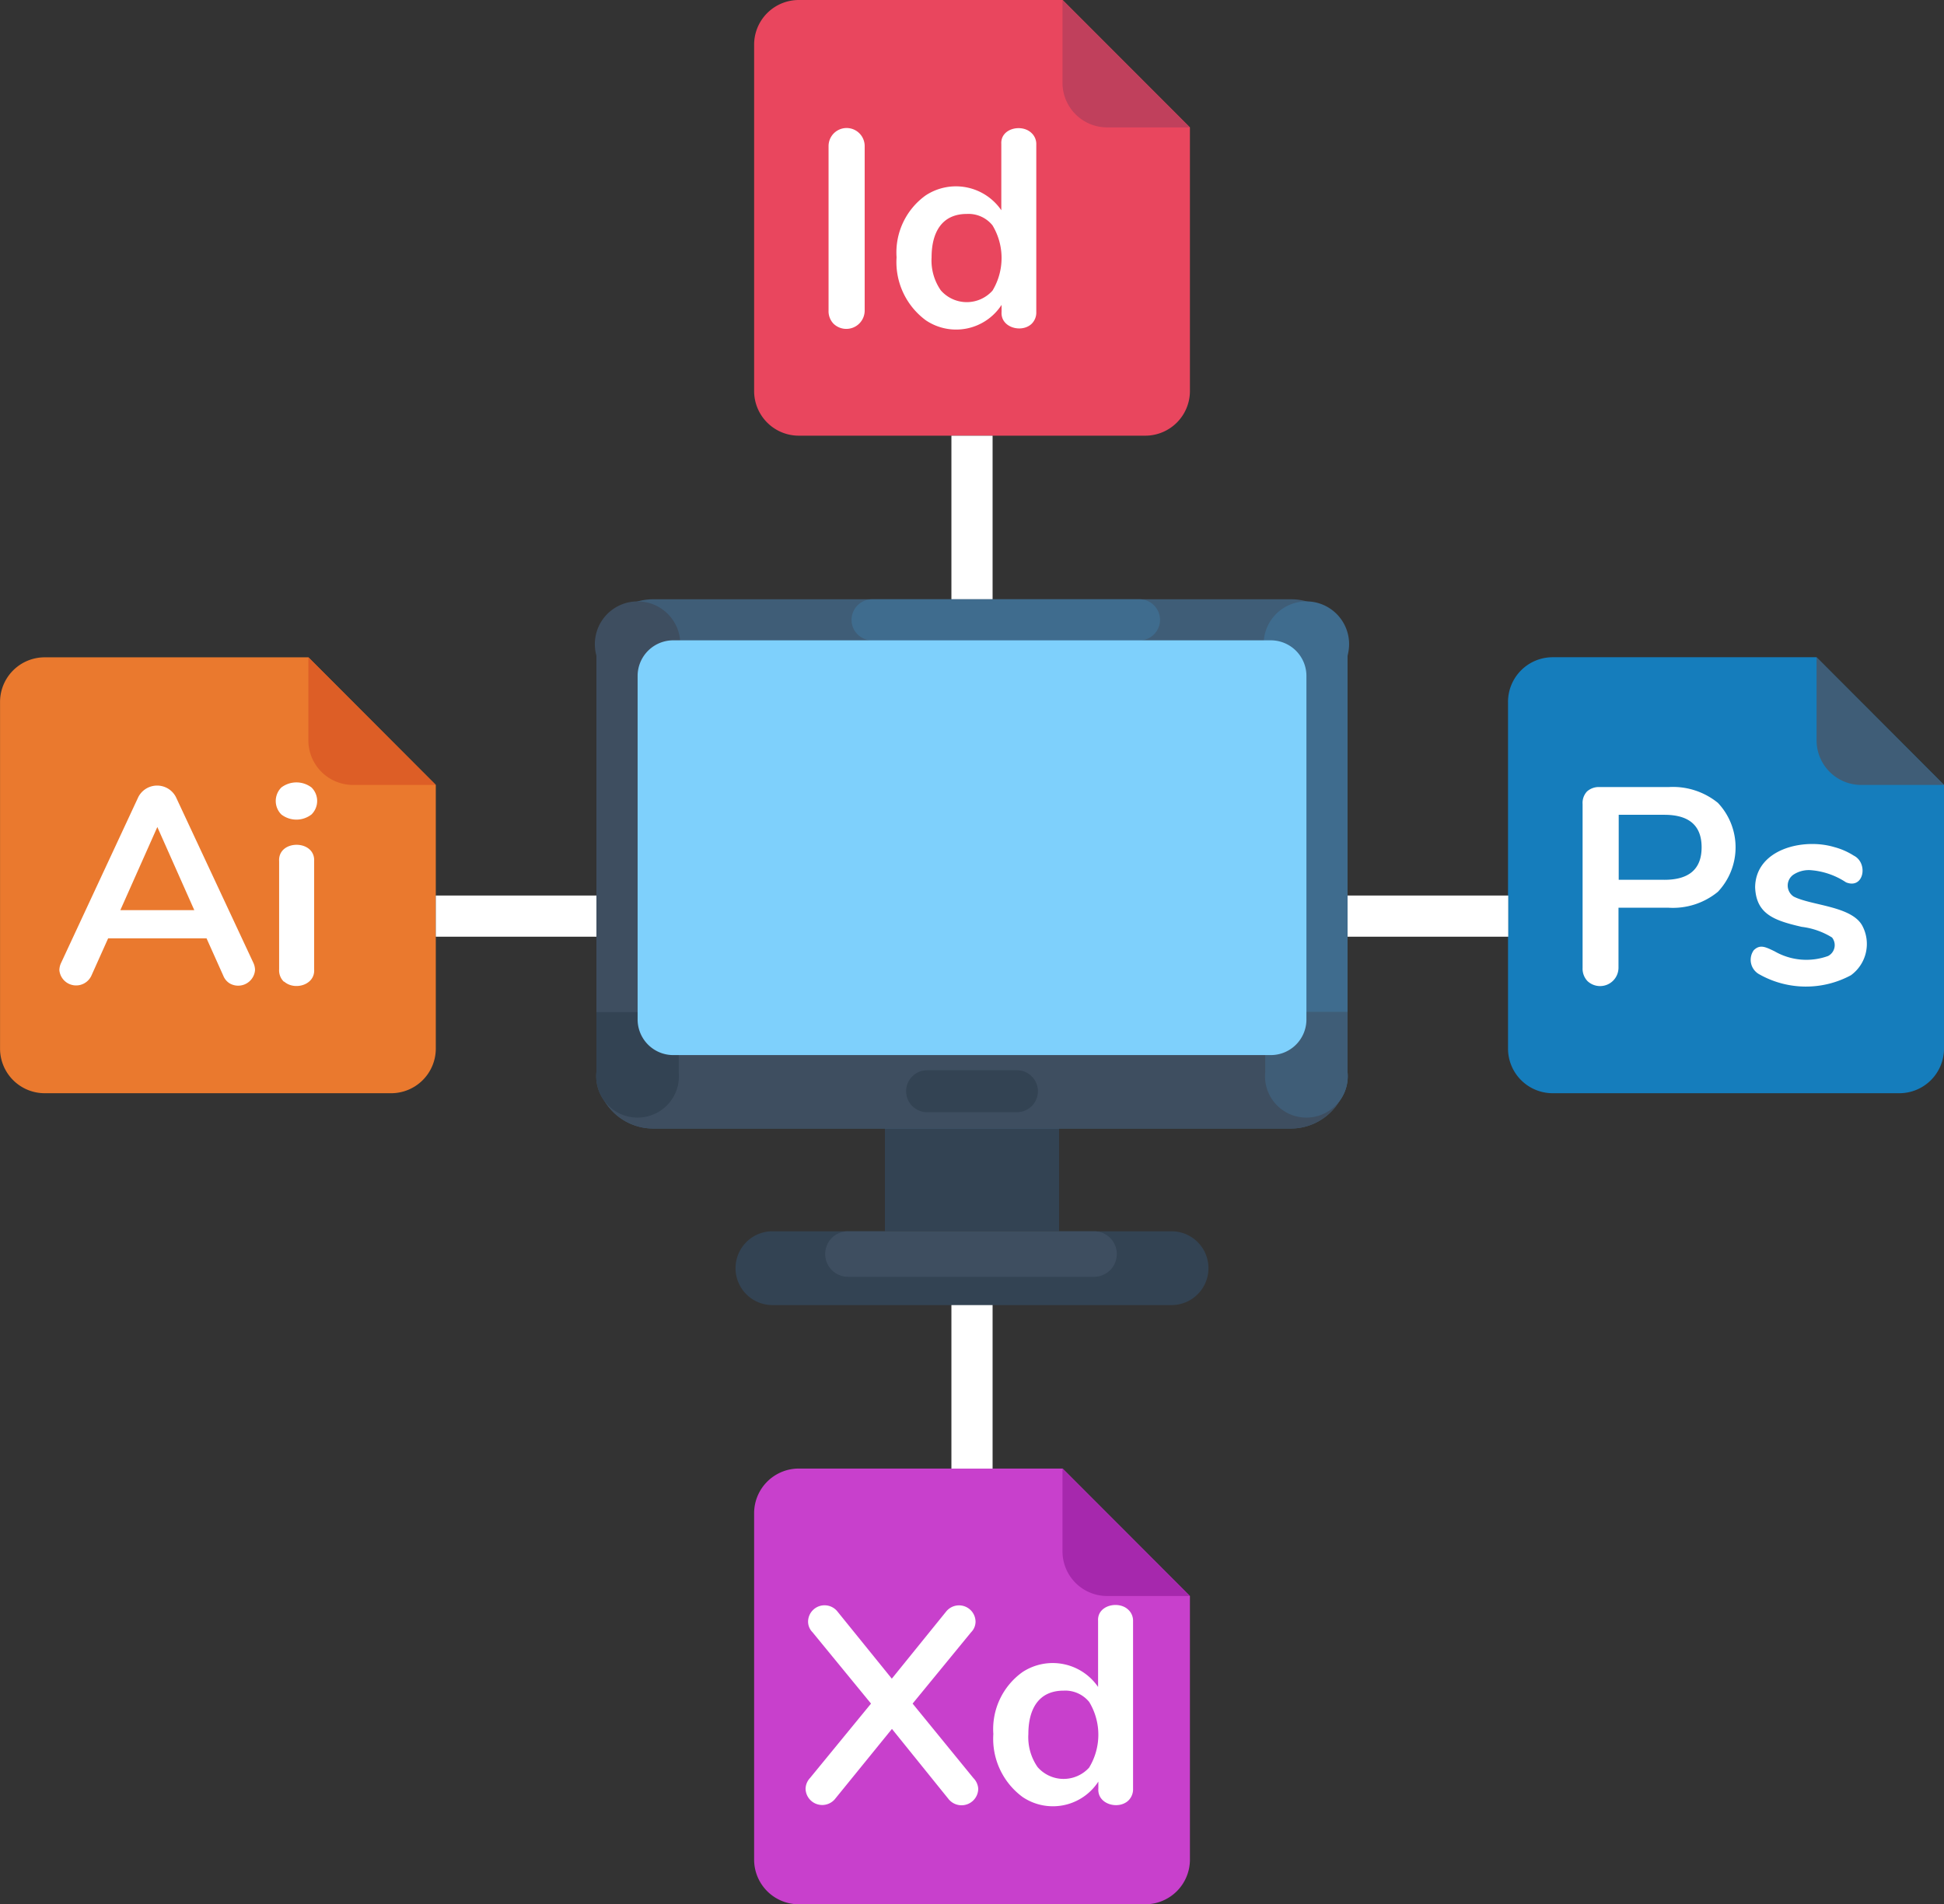 <svg xmlns="http://www.w3.org/2000/svg" width="44.135" height="43.242" viewBox="0 0 44.135 43.242">
  <rect x="0" y="0" width="44.135" height="43.242" fill="#333333" stroke="none"/>
  <g id="Group_272" data-name="Group 272" transform="translate(-8.882 -9.1)">
    <g id="graphic-design-software" transform="translate(8.882 9.1)">
      <g id="Group_271" data-name="Group 271">
        <g id="Group_255" data-name="Group 255" transform="translate(34.241 14.926)">
          <g id="Group_253" data-name="Group 253">
            <g id="Group_252" data-name="Group 252">
              <path id="Path_666" data-name="Path 666" d="M396.084,187.3v5.986a1.014,1.014,0,0,1-1.014,1.014H387.2a1.014,1.014,0,0,1-1.014-1.014v-7.866A1.014,1.014,0,0,1,387.2,184.4h5.987Z" transform="translate(-386.19 -184.402)" fill="#157dbc"/>
              <path id="Path_667" data-name="Path 667" d="M463.956,187.3h-1.879a1.014,1.014,0,0,1-1.014-1.014V184.4Z" transform="translate(-454.062 -184.402)" fill="#3f5d77"/>
            </g>
          </g>
          <g id="Group_254" data-name="Group 254" transform="translate(1.689 2.942)">
            <path id="Path_668" data-name="Path 668" d="M404.364,220.279a.408.408,0,0,1-.111-.3v-3.72a.381.381,0,0,1,.1-.286.4.4,0,0,1,.289-.1h1.564a1.618,1.618,0,0,1,1.119.359,1.471,1.471,0,0,1,0,2.019,1.608,1.608,0,0,1-1.119.362h-1.138v1.367A.418.418,0,0,1,404.364,220.279Zm1.745-2.3q.846,0,.846-.738t-.846-.738h-1.036v1.475h1.036Z" transform="translate(-404.253 -215.869)" fill="#fff"/>
            <path id="Path_669" data-name="Path 669" d="M445.243,232.684a.375.375,0,0,1-.134-.55c.143-.142.27-.074.471.022a1.446,1.446,0,0,0,1.218.108.278.278,0,0,0,.089-.42,1.688,1.688,0,0,0-.69-.242c-.622-.144-1.033-.287-1.056-.9.012-.864,1.089-1.122,1.793-.912a1.565,1.565,0,0,1,.445.194c.338.169.23.773-.175.607a1.684,1.684,0,0,0-.817-.277.64.64,0,0,0-.372.1.3.3,0,0,0,0,.5c.4.206,1.305.213,1.555.655a.879.879,0,0,1-.254,1.132A2.152,2.152,0,0,1,445.243,232.684Z" transform="translate(-441.224 -228.424)" fill="#fff"/>
          </g>
        </g>
        <g id="Group_259" data-name="Group 259" transform="translate(0 14.926)">
          <g id="Group_257" data-name="Group 257">
            <g id="Group_256" data-name="Group 256">
              <path id="Path_670" data-name="Path 670" d="M29.893,187.3v5.986a1.014,1.014,0,0,1-1.014,1.014H21.013A1.014,1.014,0,0,1,20,193.282v-7.866a1.014,1.014,0,0,1,1.014-1.014H27Z" transform="translate(-19.999 -184.402)" fill="#ea792e"/>
              <path id="Path_671" data-name="Path 671" d="M97.764,187.3H95.885a1.014,1.014,0,0,1-1.014-1.014V184.4Z" transform="translate(-87.87 -184.402)" fill="#dd5e26"/>
            </g>
          </g>
          <g id="Group_258" data-name="Group 258" transform="translate(1.346 2.841)">
            <path id="Path_672" data-name="Path 672" d="M38.835,219.674a.384.384,0,0,1-.579.3.36.36,0,0,1-.14-.169l-.382-.852H35.5l-.382.852a.382.382,0,0,1-.725-.127.392.392,0,0,1,.038-.165l1.755-3.77a.48.48,0,0,1,.852,0l1.761,3.77A.392.392,0,0,1,38.835,219.674Zm-3.058-1.361h1.679l-.839-1.888Z" transform="translate(-34.391 -215.413)" fill="#fff"/>
            <path id="Path_673" data-name="Path 673" d="M87.079,215.508a.433.433,0,0,1,0-.614.567.567,0,0,1,.684,0,.43.43,0,0,1,0,.613A.559.559,0,0,1,87.079,215.508Zm.06,3.8a.358.358,0,0,1-.111-.283v-2.454c-.032-.5.824-.5.795,0v2.454C87.848,219.383,87.373,219.512,87.14,219.3Z" transform="translate(-82.037 -214.78)" fill="#fff"/>
          </g>
        </g>
        <g id="Group_263" data-name="Group 263" transform="translate(17.121)">
          <g id="Group_261" data-name="Group 261">
            <g id="Group_260" data-name="Group 260">
              <path id="Path_674" data-name="Path 674" d="M212.989,27.669v5.986a1.014,1.014,0,0,1-1.014,1.014h-7.866a1.014,1.014,0,0,1-1.014-1.014V25.79a1.014,1.014,0,0,1,1.014-1.014H210.1Z" transform="translate(-203.095 -24.776)" fill="#e9465e"/>
              <path id="Path_675" data-name="Path 675" d="M280.86,27.669h-1.879a1.014,1.014,0,0,1-1.014-1.014V24.776Z" transform="translate(-270.966 -24.776)" fill="#c0405c"/>
            </g>
          </g>
          <g id="Group_262" data-name="Group 262" transform="translate(1.689 2.91)">
            <path id="Path_676" data-name="Path 676" d="M221.266,60.343a.41.41,0,0,1-.111-.3V56.311a.41.41,0,0,1,.82,0v3.732A.417.417,0,0,1,221.266,60.343Z" transform="translate(-221.154 -55.904)" fill="#fff"/>
            <path id="Path_677" data-name="Path 677" d="M240.739,56a.341.341,0,0,1,.114.267v3.8a.358.358,0,0,1-.108.273c-.227.213-.706.083-.68-.273v-.159a1.23,1.23,0,0,1-1.72.35,1.642,1.642,0,0,1-.664-1.431,1.592,1.592,0,0,1,.661-1.405,1.249,1.249,0,0,1,1.717.337V56.252C240.039,55.9,240.517,55.793,240.739,56Zm-.881,3.586a1.436,1.436,0,0,0,0-1.485.7.7,0,0,0-.582-.258c-.568,0-.8.42-.8.986a1.188,1.188,0,0,0,.21.75A.783.783,0,0,0,239.859,59.584Z" transform="translate(-236.136 -55.895)" fill="#fff"/>
          </g>
        </g>
        <g id="Group_267" data-name="Group 267" transform="translate(17.121 33.348)">
          <g id="Group_265" data-name="Group 265">
            <g id="Group_264" data-name="Group 264">
              <path id="Path_678" data-name="Path 678" d="M212.989,384.307v5.986a1.014,1.014,0,0,1-1.014,1.014h-7.866a1.014,1.014,0,0,1-1.014-1.014v-7.866a1.014,1.014,0,0,1,1.014-1.014H210.1Z" transform="translate(-203.095 -381.414)" fill="#c840cc"/>
              <path id="Path_679" data-name="Path 679" d="M280.86,384.306h-1.879a1.014,1.014,0,0,1-1.014-1.014v-1.879Z" transform="translate(-270.966 -381.413)" fill="#a628ad"/>
            </g>
          </g>
          <g id="Group_266" data-name="Group 266" transform="translate(1.171 3.097)">
            <path id="Path_680" data-name="Path 680" d="M219.538,418.726a.379.379,0,0,1-.668.242l-1.291-1.6-1.3,1.6a.378.378,0,0,1-.661-.242.372.372,0,0,1,.1-.242l1.386-1.691-1.329-1.621a.341.341,0,0,1-.1-.242.374.374,0,0,1,.661-.235l1.24,1.532,1.24-1.532a.375.375,0,0,1,.661.235.341.341,0,0,1-.1.242l-1.329,1.621,1.38,1.691A.377.377,0,0,1,219.538,418.726Z" transform="translate(-215.621 -414.554)" fill="#fff"/>
            <path id="Path_681" data-name="Path 681" d="M264.239,414.635a.34.34,0,0,1,.114.267v3.8a.358.358,0,0,1-.108.273c-.227.213-.706.083-.68-.273v-.159a1.23,1.23,0,0,1-1.72.35,1.641,1.641,0,0,1-.664-1.431,1.591,1.591,0,0,1,.661-1.405,1.249,1.249,0,0,1,1.717.337V414.89C263.539,414.54,264.017,414.431,264.239,414.635Zm-.881,3.586a1.436,1.436,0,0,0,0-1.485.7.7,0,0,0-.582-.258c-.568,0-.8.42-.8.986a1.188,1.188,0,0,0,.21.75A.783.783,0,0,0,263.359,418.222Z" transform="translate(-256.921 -414.533)" fill="#fff"/>
          </g>
        </g>
        <g id="Group_268" data-name="Group 268" transform="translate(9.894 9.894)">
          <path id="Path_682" data-name="Path 682" d="M335.492,242.242h4.741v.935h-4.741Z" transform="translate(-315.885 -231.801)" fill="#fff"/>
          <path id="Path_683" data-name="Path 683" d="M125.809,242.242h4.741v.935h-4.741Z" transform="translate(-125.809 -231.801)" fill="#fff"/>
          <path id="Path_684" data-name="Path 684" d="M0,0H4.741V.935H0Z" transform="translate(11.706 4.741) rotate(-90)" fill="#fff"/>
          <path id="Path_685" data-name="Path 685" d="M0,0H4.741V.935H0Z" transform="translate(11.706 23.454) rotate(-90)" fill="#fff"/>
        </g>
        <g id="Group_270" data-name="Group 270" transform="translate(13.542 13.608)">
          <path id="Path_686" data-name="Path 686" d="M238.036,281.485h-2.41a.772.772,0,0,0-.772.772v3.182h3.955v-3.182A.772.772,0,0,0,238.036,281.485Z" transform="translate(-228.306 -271.089)" fill="#334353"/>
          <path id="Path_687" data-name="Path 687" d="M208.487,323.777h-9.061a.838.838,0,1,0,0,1.676h9.061a.838.838,0,0,0,0-1.676Z" transform="translate(-195.431 -309.426)" fill="#334353"/>
          <path id="Path_688" data-name="Path 688" d="M226.705,323.777h-5.587a.517.517,0,1,0,0,1.033h5.587a.517.517,0,0,0,0-1.033Z" transform="translate(-215.386 -309.426)" fill="#3e4e60"/>
          <path id="Path_689" data-name="Path 689" d="M181.876,171.585v9.453a1.286,1.286,0,0,1-.933,1.234,1.256,1.256,0,0,1-.347.049h-14.49a1.24,1.24,0,0,1-.347-.049,1.286,1.286,0,0,1-.933-1.234v-9.453a1.282,1.282,0,0,1,1.281-1.281H180.6a1.264,1.264,0,0,1,.347.048,1.281,1.281,0,0,1,.933,1.232Z" transform="translate(-164.825 -170.304)" fill="#3f5d77"/>
          <path id="Path_690" data-name="Path 690" d="M166.692,172.052v9.453a.939.939,0,1,1-1.868,0v-9.453a.97.97,0,1,1,1.868,0Z" transform="translate(-164.825 -170.772)" fill="#3e4e60"/>
          <path id="Path_691" data-name="Path 691" d="M329.071,172.052v9.453a.939.939,0,1,1-1.868,0v-9.453a.97.97,0,1,1,1.868,0Z" transform="translate(-312.02 -170.772)" fill="#3f6c8e"/>
          <path id="Path_692" data-name="Path 692" d="M181.876,270.556v1.36a1.286,1.286,0,0,1-.933,1.234,1.254,1.254,0,0,1-.347.049h-14.49a1.239,1.239,0,0,1-.347-.049,1.286,1.286,0,0,1-.933-1.234v-1.36Z" transform="translate(-164.825 -261.182)" fill="#3e4e60"/>
          <path id="Path_693" data-name="Path 693" d="M166.692,270.556v1.36a.939.939,0,1,1-1.868,0v-1.36Z" transform="translate(-164.825 -261.182)" fill="#334353"/>
          <path id="Path_694" data-name="Path 694" d="M329.071,270.556v1.36a.939.939,0,1,1-1.868,0v-1.36Z" transform="translate(-312.02 -261.182)" fill="#3f5d77"/>
          <path id="Path_695" data-name="Path 695" d="M242.521,284.686h-2.04a.476.476,0,1,0,0,.952h2.04a.476.476,0,1,0,0-.952Z" transform="translate(-232.975 -273.991)" fill="#334353"/>
          <path id="Path_696" data-name="Path 696" d="M233.305,171.238h-6.069a.467.467,0,1,1,0-.934h6.069a.467.467,0,0,1,0,.934Z" transform="translate(-220.978 -170.304)" fill="#3f6c8e"/>
          <g id="Group_269" data-name="Group 269" transform="translate(0.934 0.934)">
            <path id="Path_697" data-name="Path 697" d="M189.187,189.707H175.621a.809.809,0,0,1-.809-.809v-7.8a.809.809,0,0,1,.809-.809h13.566a.809.809,0,0,1,.809.809v7.8A.808.808,0,0,1,189.187,189.707Z" transform="translate(-174.812 -180.291)" fill="#7ed0fc"/>
          </g>
        </g>
      </g>
    </g>
  </g>
</svg>
